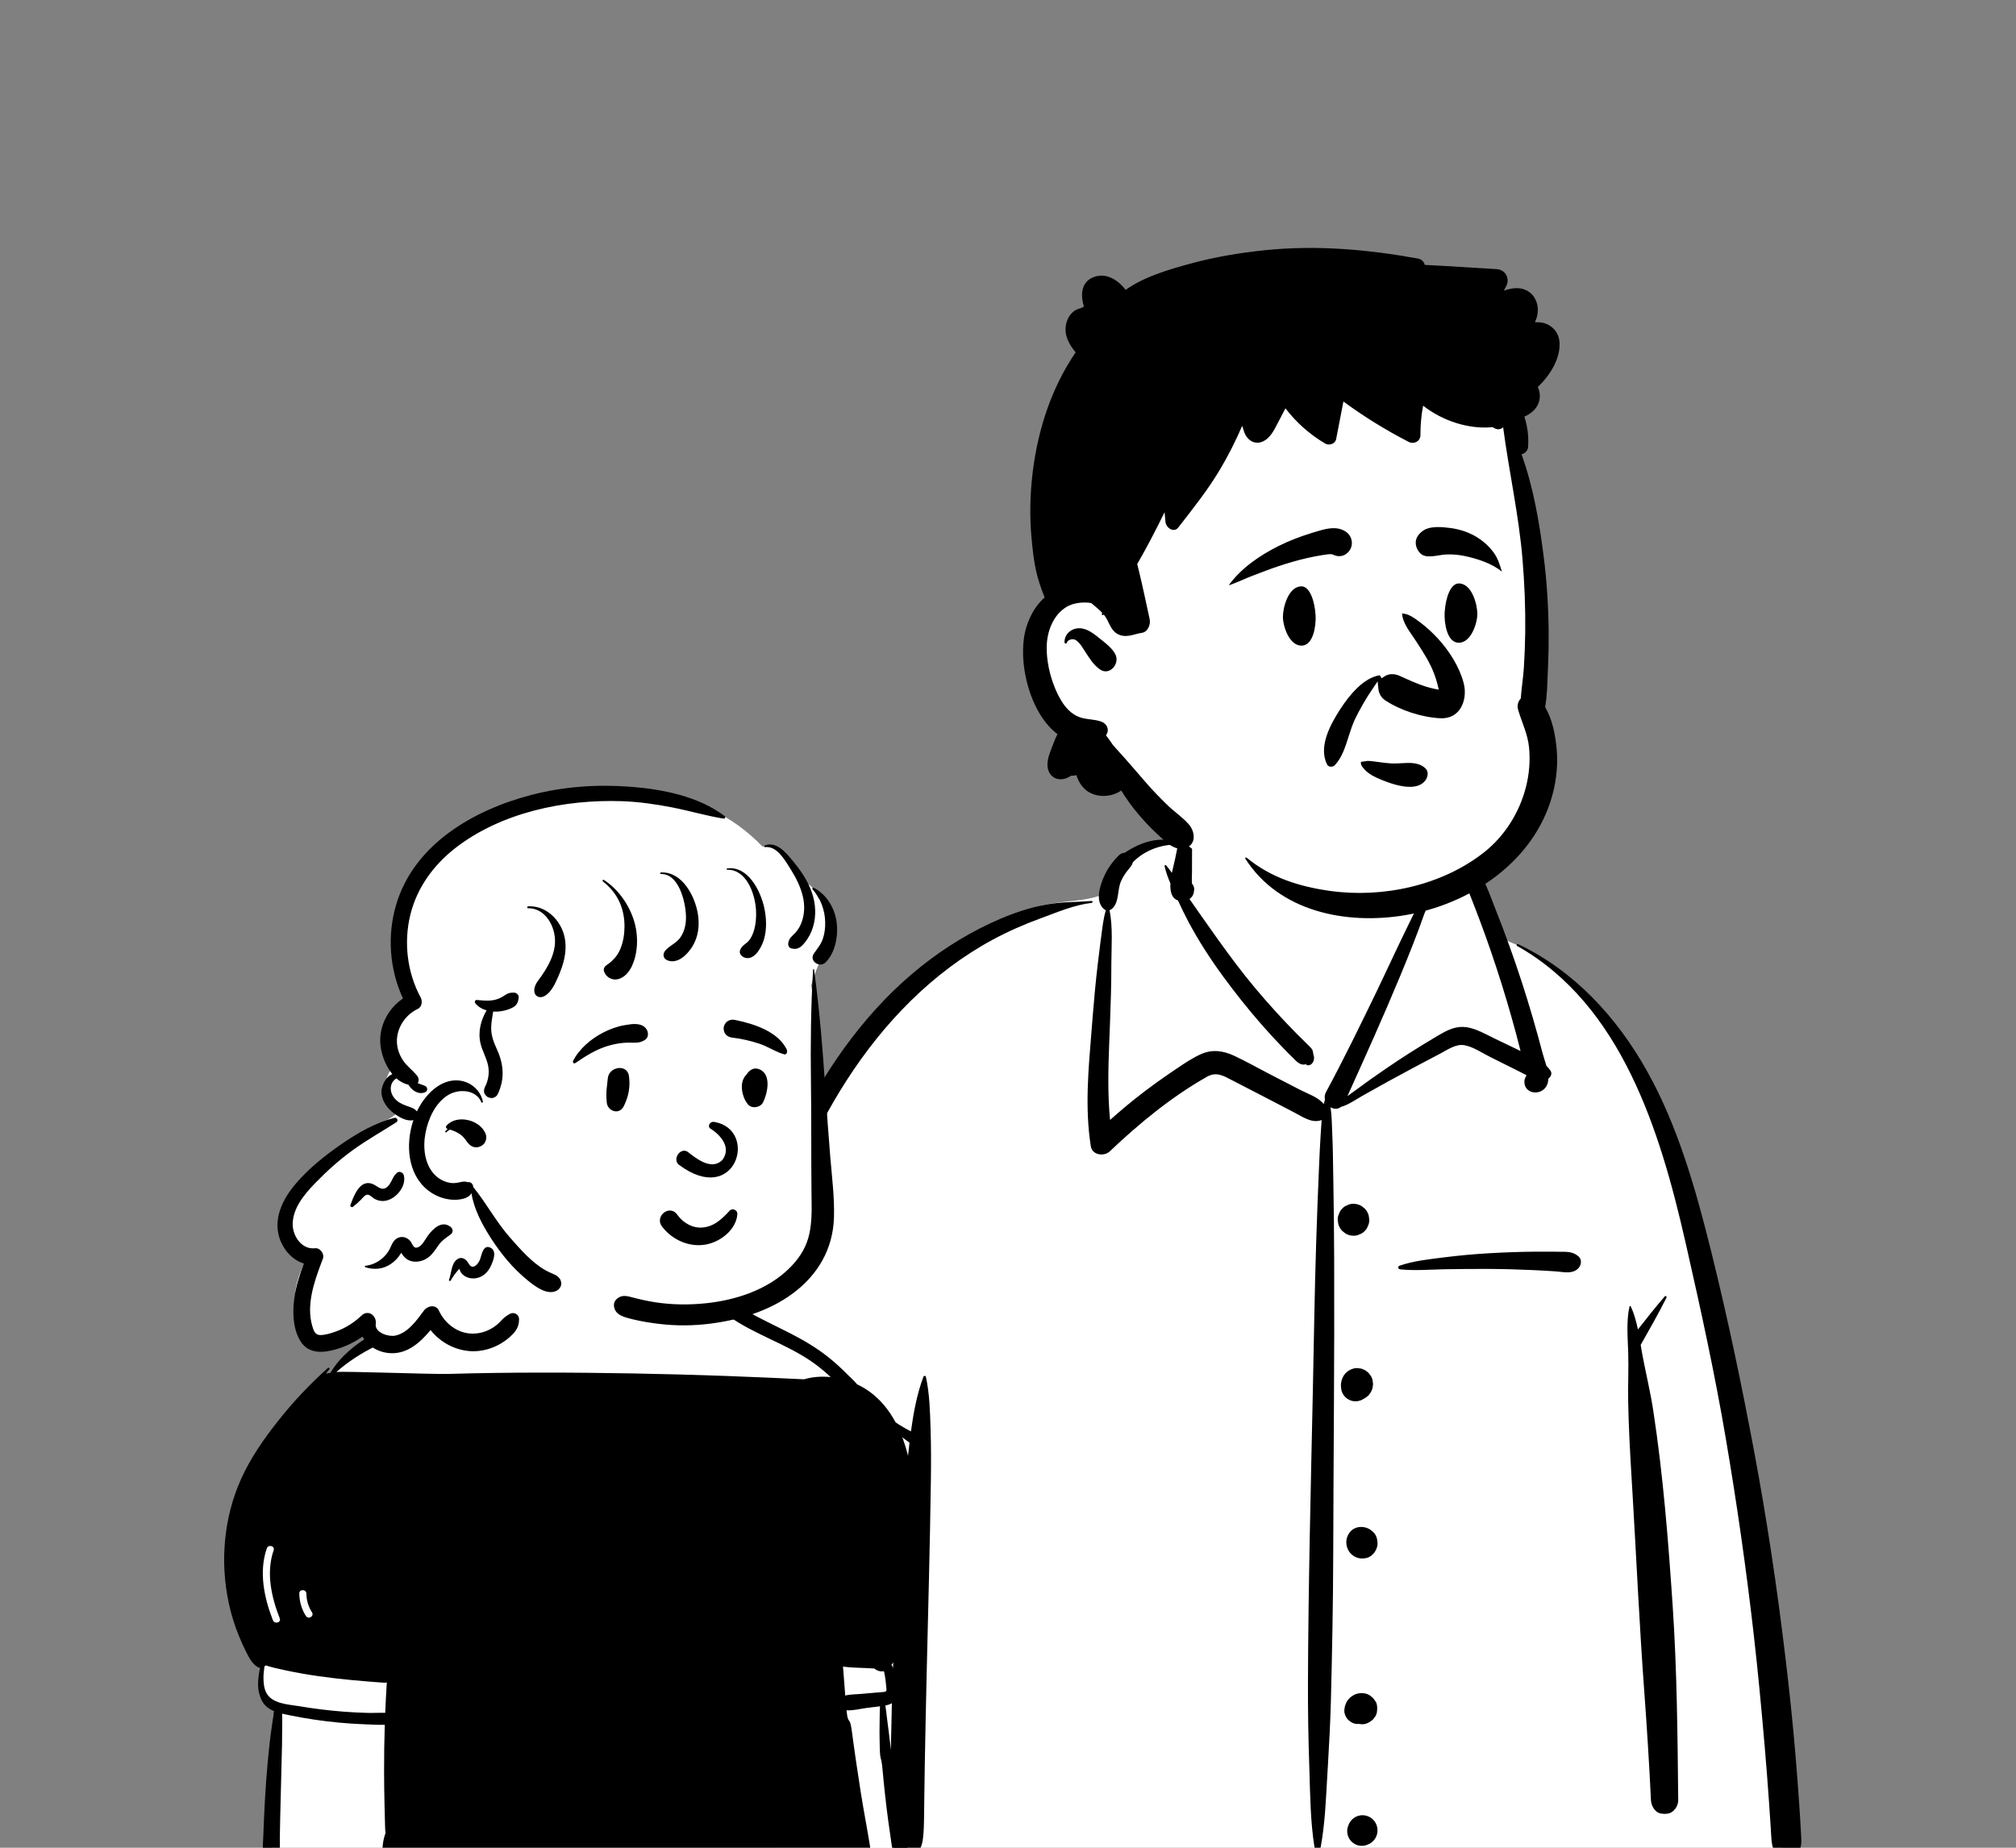 <svg width="96" height="88" viewBox="0 0 96 88" fill="none" xmlns="http://www.w3.org/2000/svg">
<rect x="0" y="0" width="96" height="88" fill="#808080" stroke="none"/>
<g clip-path="url(#clip0_240_6485)">
<path fill-rule="evenodd" clip-rule="evenodd" d="M35.198 87.732C44.148 89.106 53.261 89.175 62.285 88.676C65.857 88.406 69.439 88.357 73.008 88.703C75.117 88.861 84.362 89.576 85.118 87.666C84.642 77.501 83.68 67.249 80.725 57.472C79.511 54.001 78.467 51.12 76.096 48.247C75.349 47.462 73.737 45.818 72.814 45.281C72.014 44.816 71.68 44.982 71.22 44.197C70.764 43.33 70.427 41.882 69.779 41.27C69.119 40.647 68.141 40.87 66.929 41.07C67.151 38.029 65.762 37.254 63.848 36.675C60.484 35.377 57.162 36.029 56.315 40.169C54.745 40.169 53.863 40.852 52.91 41.508C52.52 41.776 52.791 42.459 52.326 42.67C51.465 42.98 49.943 42.904 49.114 43.286C45.343 45.02 41.984 47.535 39.778 51.209C34.834 59.052 31.437 75.574 32.025 84.87C31.767 85.278 32.123 85.863 32.214 86.302C32.328 86.684 32.698 86.938 33.084 86.894C33.623 87.48 34.456 87.611 35.198 87.732Z" fill="white"/>
<path fill-rule="evenodd" clip-rule="evenodd" d="M72.244 45.051C72.189 45.02 72.237 44.941 72.293 44.967C74.947 46.226 76.983 48.434 78.416 50.985C79.9 53.627 80.745 56.626 81.474 59.558L81.501 59.664C82.278 62.8 82.939 65.969 83.534 69.145C84.136 72.361 84.62 75.598 85.009 78.848C85.202 80.454 85.374 82.064 85.507 83.677C85.574 84.483 85.635 85.29 85.689 86.097C85.711 86.419 85.732 86.742 85.749 87.065L85.762 87.308C85.773 87.527 85.799 87.748 85.745 87.964C85.699 88.151 85.601 88.32 85.515 88.492C85.344 88.831 84.878 88.775 84.694 88.492L84.641 88.41C84.519 88.219 84.418 88.043 84.38 87.806C84.343 87.577 84.341 87.337 84.325 87.106C84.294 86.68 84.268 86.254 84.239 85.828C84.177 84.931 84.107 84.035 84.03 83.14C83.877 81.372 83.713 79.606 83.511 77.844C83.154 74.711 82.705 71.587 82.176 68.479C81.659 65.443 81.005 62.438 80.323 59.437L80.252 59.126C79.058 53.886 77.218 47.852 72.244 45.051ZM43.972 65.57C43.991 65.518 44.075 65.506 44.09 65.57C44.268 66.384 44.286 67.222 44.313 68.055C44.34 68.877 44.339 69.702 44.327 70.525C44.284 73.547 44.202 76.566 44.13 79.588C44.095 81.099 44.062 82.611 44.036 84.122C44.027 84.689 44.018 85.256 44.012 85.823L44.003 86.571C43.999 86.901 43.991 87.228 43.951 87.558C43.925 87.776 43.868 87.983 43.75 88.169C43.666 88.301 43.546 88.368 43.429 88.458L43.407 88.475C43.258 88.594 43.1 88.595 42.953 88.475L42.91 88.441C42.769 88.329 42.647 88.242 42.556 88.066C42.431 87.82 42.411 87.554 42.39 87.284C42.357 86.874 42.379 86.458 42.383 86.046C42.391 85.222 42.403 84.397 42.417 83.573C42.469 80.549 42.573 77.524 42.763 74.505C42.852 73.084 42.973 71.657 43.135 70.241L43.166 69.976C43.215 69.559 43.26 69.135 43.31 68.71C42.556 68.173 41.892 67.522 41.327 66.783C41.285 66.729 41.353 66.653 41.404 66.705C41.982 67.31 42.645 67.793 43.378 68.172C43.499 67.281 43.664 66.395 43.972 65.57ZM56.581 38.614C56.591 38.606 56.607 38.602 56.617 38.614C56.779 38.805 56.746 39.097 56.752 39.34L56.752 39.362C56.764 39.716 56.766 40.069 56.765 40.424L56.761 41.552V41.552C56.761 41.707 56.748 41.868 56.756 42.025L56.76 42.085V42.085C56.846 42.173 56.885 42.301 56.856 42.429C56.851 42.593 56.766 42.73 56.642 42.816L56.908 43.197V43.197L57.174 43.578C57.722 44.363 58.276 45.142 58.853 45.906C59.442 46.685 60.07 47.434 60.727 48.155C61.048 48.507 61.375 48.854 61.709 49.194C61.845 49.332 61.984 49.467 62.122 49.602L62.259 49.739C62.34 49.821 62.441 49.902 62.495 50.006C62.527 50.067 62.534 50.217 62.545 50.242C62.647 50.468 62.474 50.827 62.186 50.714L62.199 50.706C62.252 50.669 62.218 50.668 62.099 50.704C62.023 50.704 61.952 50.686 61.886 50.652L61.867 50.641C61.774 50.593 61.691 50.501 61.615 50.427L61.597 50.408C61.424 50.245 61.259 50.072 61.094 49.901C60.748 49.544 60.411 49.18 60.084 48.806C59.431 48.059 58.813 47.283 58.228 46.482C57.631 45.666 57.077 44.809 56.6 43.916C56.419 43.578 56.253 43.233 56.094 42.883C55.785 42.783 55.713 42.45 55.734 42.075C55.62 41.806 55.517 41.532 55.457 41.252C55.448 41.213 55.497 41.177 55.526 41.211C55.625 41.324 55.717 41.446 55.805 41.57C55.858 41.307 55.926 41.065 55.957 40.911L56.094 40.23V40.23C55.321 40.19 54.474 40.511 53.941 41.073C53.912 41.219 53.801 41.324 53.692 41.461C53.568 41.617 53.46 41.793 53.379 41.976C53.2 42.383 53.301 42.983 52.953 43.281C52.917 43.312 52.877 43.334 52.835 43.347C53 44.165 52.925 45.066 52.921 45.895L52.921 45.968C52.922 46.897 52.891 47.826 52.856 48.754L52.82 49.672C52.773 50.896 52.742 52.121 52.86 53.339C53.398 52.857 53.953 52.398 54.528 51.961C54.906 51.673 55.292 51.396 55.684 51.129L56.003 50.913C56.385 50.654 56.777 50.388 57.195 50.202C57.743 49.959 58.263 50.043 58.792 50.292C59.318 50.539 59.829 50.827 60.345 51.096C60.87 51.369 61.396 51.64 61.922 51.911C62.27 52.091 62.781 52.254 63.036 52.585C63.052 52.511 63.071 52.438 63.093 52.366C63.068 52.255 63.078 52.135 63.139 52.02C63.998 50.426 64.792 48.794 65.581 47.164C65.98 46.339 66.359 45.504 66.759 44.679L67.148 43.876C67.213 43.742 67.278 43.609 67.344 43.475C67.442 43.275 67.544 43.077 67.643 42.878C67.685 42.794 67.738 42.71 67.779 42.625L67.798 42.583C67.799 42.58 67.893 42.281 67.82 42.309L67.814 42.312C67.777 42.334 67.747 42.286 67.771 42.256C67.874 42.128 68.017 42.242 68.076 42.361C68.238 42.688 67.942 43.203 67.828 43.516L67.821 43.534C67.467 44.546 67.067 45.539 66.656 46.529C65.869 48.427 65.024 50.296 64.18 52.167L64.17 52.2V52.2C64.35 52.06 64.542 51.934 64.707 51.811C65.121 51.5 65.549 51.205 65.975 50.91C66.757 50.37 67.56 49.866 68.376 49.381L68.54 49.285C68.948 49.045 69.352 48.85 69.836 48.922C70.285 48.989 70.704 49.233 71.11 49.431L71.152 49.452L72.407 50.055C72.273 49.514 72.128 48.976 71.976 48.44C71.68 47.393 71.355 46.356 71.002 45.328C70.673 44.368 70.317 43.418 69.94 42.475L69.826 42.192C69.673 41.804 69.52 41.381 69.081 41.262C68.642 41.142 68.139 41.319 67.738 41.066C67.701 41.044 67.706 40.983 67.75 40.972L67.997 40.908C68.462 40.792 69.007 40.674 69.446 40.788C69.924 40.912 70.32 41.317 70.552 41.739C70.81 42.208 70.992 42.733 71.187 43.233L71.218 43.312C71.443 43.878 71.659 44.447 71.866 45.02C72.279 46.165 72.656 47.324 72.996 48.494C73.16 49.058 73.316 49.624 73.466 50.192C73.509 50.355 73.58 50.553 73.638 50.76C73.705 50.825 73.768 50.899 73.827 50.982C73.925 51.121 73.855 51.284 73.733 51.367C73.728 51.509 73.697 51.643 73.622 51.758C73.33 52.205 72.56 52.09 72.591 51.488C72.596 51.396 72.631 51.309 72.685 51.234L72.683 51.222V51.222L72.677 51.2V51.2C72.544 51.135 72.409 51.063 72.268 50.992L70.95 50.334V50.334C70.569 50.144 70.146 49.849 69.721 49.777C69.326 49.709 68.908 50.007 68.568 50.187L68.546 50.198C67.725 50.624 66.909 51.064 66.096 51.507C65.7 51.724 65.308 51.949 64.913 52.168C64.583 52.352 64.226 52.614 63.855 52.718C63.697 52.843 63.508 52.826 63.357 52.732C63.426 53.165 63.422 53.609 63.443 54.052C63.471 54.644 63.476 55.238 63.485 55.831L63.489 56.053C63.514 57.363 63.527 58.674 63.532 59.985C63.55 64.653 63.499 69.322 63.487 73.989C63.481 76.335 63.435 78.682 63.375 81.026C63.349 82.019 63.296 83.011 63.238 84.003L63.206 84.544C63.139 85.686 63.099 86.84 62.89 87.966C62.863 88.113 62.617 88.117 62.593 87.966C62.401 86.76 62.39 85.526 62.353 84.305L62.345 84.061C62.3 82.751 62.279 81.441 62.284 80.129C62.3 75.46 62.42 70.793 62.519 66.125C62.568 63.779 62.601 61.433 62.678 59.088C62.716 57.915 62.76 56.742 62.811 55.57C62.834 55.046 62.856 54.523 62.891 54L62.906 53.776C62.917 53.63 62.926 53.486 62.936 53.343C62.469 53.515 62.041 53.196 61.621 52.977C61.136 52.725 60.652 52.473 60.167 52.221L59.682 51.97V51.97L58.711 51.469C58.273 51.244 57.937 51.019 57.47 51.284C55.79 52.236 54.246 53.504 52.847 54.834C52.579 55.089 52.012 55.021 51.944 54.593C51.654 52.767 51.831 50.914 51.979 49.082L52.033 48.402C52.1 47.59 52.172 46.777 52.268 45.968C52.311 45.606 52.353 45.245 52.401 44.884L52.437 44.613C52.496 44.185 52.535 43.759 52.661 43.348C52.621 43.335 52.583 43.314 52.549 43.281C52.17 42.917 52.352 42.286 52.526 41.853C52.697 41.426 52.957 41.053 53.284 40.733C53.355 40.662 53.455 40.617 53.556 40.615C54.347 40.085 55.216 39.82 56.12 40.11C56.145 39.987 56.171 39.865 56.198 39.742L56.226 39.62C56.296 39.317 56.322 38.817 56.581 38.614ZM64.692 86.477C64.938 86.409 65.207 86.481 65.387 86.663C65.567 86.845 65.638 87.117 65.57 87.365C65.537 87.487 65.475 87.593 65.387 87.683C65.304 87.766 65.208 87.825 65.098 87.861L65.072 87.869L65.032 87.886C64.909 87.919 64.785 87.919 64.662 87.886C64.545 87.852 64.443 87.792 64.356 87.705C64.27 87.617 64.21 87.514 64.177 87.395C64.144 87.271 64.144 87.146 64.177 87.022L64.194 86.981V86.981C64.228 86.859 64.289 86.753 64.377 86.663C64.466 86.573 64.572 86.512 64.692 86.477ZM79.276 61.74C79.316 61.694 79.381 61.754 79.356 61.803C78.974 62.561 78.547 63.314 78.128 64.053C78.162 64.257 78.195 64.461 78.234 64.659C78.397 65.502 78.597 66.331 78.727 67.183C79.196 70.245 79.439 73.34 79.648 76.429C79.857 79.53 79.884 82.632 79.915 85.738C79.918 86.008 79.713 86.32 79.439 86.371C79.313 86.394 79.219 86.39 79.093 86.371C78.808 86.329 78.629 85.998 78.617 85.738C78.535 84.002 78.424 82.268 78.297 80.535C78.07 77.461 77.932 74.38 77.749 71.303L77.685 70.228C77.616 69.063 77.552 67.897 77.532 66.73C77.518 65.957 77.559 65.184 77.534 64.412C77.511 63.699 77.439 62.924 77.595 62.224C77.6 62.197 77.641 62.191 77.653 62.216C77.815 62.56 77.917 62.934 77.996 63.316C78.413 62.783 78.837 62.249 79.276 61.74ZM51.983 42.91C52.041 42.905 52.039 42.994 51.983 43.001C51.165 43.096 50.375 43.433 49.603 43.719L49.537 43.743C48.757 44.029 47.996 44.362 47.264 44.758C45.833 45.533 44.519 46.533 43.358 47.677C38.719 52.246 36.605 58.833 35.057 65.024C34.196 68.463 33.584 71.961 33.187 75.485C32.991 77.228 32.853 78.978 32.772 80.731C32.73 81.629 32.704 82.528 32.693 83.427C32.688 83.887 32.686 84.348 32.687 84.808C32.687 85.019 32.724 85.285 32.668 85.49C32.617 85.68 32.471 85.847 32.362 86.005C32.234 86.192 32.004 86.183 31.875 86.005L31.827 85.94C31.688 85.754 31.553 85.577 31.533 85.334C31.512 85.074 31.527 84.806 31.526 84.545C31.523 84.019 31.53 83.492 31.54 82.966C31.56 81.957 31.6 80.949 31.658 79.942C31.777 77.898 31.972 75.859 32.252 73.831C32.749 70.227 33.494 66.657 34.47 63.154C35.391 59.85 36.481 56.556 38.035 53.495C39.478 50.653 41.371 48.009 43.868 46.023C45.03 45.099 46.294 44.33 47.657 43.75C48.345 43.458 49.067 43.219 49.801 43.083C50.527 42.949 51.25 42.967 51.983 42.91ZM64.833 80.637C64.963 80.636 65.108 80.665 65.219 80.737L65.367 80.853V80.853C65.408 80.906 65.448 80.958 65.488 81.011C65.581 81.133 65.593 81.331 65.574 81.477C65.569 81.575 65.541 81.665 65.488 81.749L65.375 81.897V81.897C65.266 81.987 65.175 82.051 65.043 82.094C64.975 82.117 64.908 82.121 64.842 82.118L64.82 82.116L64.833 82.118L64.81 82.115V82.115C64.789 82.114 64.767 82.111 64.745 82.108C64.731 82.106 64.716 82.105 64.701 82.103C64.687 82.102 64.673 82.102 64.659 82.103C64.491 82.119 64.323 82.023 64.204 81.913C64.097 81.813 64.001 81.603 64.016 81.453L64.022 81.391C64.034 81.285 64.043 81.244 64.087 81.138C64.13 81.035 64.19 80.945 64.272 80.868C64.428 80.721 64.619 80.638 64.833 80.637ZM64.315 72.931C64.537 72.686 64.919 72.668 65.194 72.816C65.262 72.852 65.323 72.91 65.382 72.959C65.532 73.081 65.59 73.3 65.598 73.486C65.606 73.669 65.511 73.886 65.382 74.013L65.351 74.043V74.043C65.275 74.119 65.164 74.184 65.057 74.204C64.884 74.237 64.738 74.236 64.577 74.167C64.438 74.108 64.319 74.013 64.238 73.884L64.224 73.862C64.219 73.853 64.213 73.844 64.209 73.834L64.201 73.82C64.047 73.52 64.088 73.18 64.315 72.931ZM64.43 65.185C64.53 65.153 64.63 65.148 64.731 65.171C64.799 65.171 64.862 65.189 64.921 65.223C64.985 65.241 65.04 65.274 65.087 65.321C65.144 65.355 65.189 65.4 65.222 65.458C65.289 65.531 65.334 65.618 65.357 65.717L65.384 65.919L65.357 66.122L65.281 66.304V66.304C65.26 66.332 65.24 66.359 65.218 66.386C65.185 66.444 65.139 66.49 65.083 66.524C65.046 66.561 65.003 66.588 64.956 66.608C64.788 66.729 64.565 66.769 64.366 66.714C64.248 66.68 64.145 66.62 64.058 66.532C63.972 66.445 63.912 66.341 63.879 66.222L63.865 66.126C63.848 65.998 63.845 65.928 63.881 65.765C63.896 65.694 63.942 65.593 63.966 65.55C64.068 65.369 64.234 65.245 64.43 65.185ZM73.133 59.612C73.421 59.609 73.708 59.61 73.996 59.613L74.212 59.616C74.573 59.622 74.883 59.584 75.167 59.838C75.373 60.022 75.282 60.33 75.087 60.469C74.79 60.679 74.418 60.573 74.077 60.55C73.718 60.526 73.358 60.505 72.998 60.489C72.301 60.458 71.604 60.437 70.906 60.434C70.21 60.431 69.513 60.438 68.817 60.449C68.109 60.461 67.371 60.528 66.667 60.453C66.57 60.443 66.548 60.315 66.644 60.281C67.308 60.049 68.054 59.974 68.749 59.885C69.467 59.794 70.184 59.729 70.906 59.687C71.647 59.644 72.39 59.617 73.133 59.612ZM64.429 57.333L64.453 57.333C64.579 57.333 64.698 57.363 64.808 57.423L64.832 57.437L64.984 57.555C65.077 57.65 65.141 57.762 65.177 57.891L65.204 58.092V58.092C65.208 58.197 65.186 58.294 65.139 58.385C65.109 58.479 65.057 58.561 64.984 58.63C64.916 58.703 64.835 58.756 64.742 58.786C64.659 58.83 64.571 58.852 64.476 58.852L64.453 58.852C64.317 58.852 64.19 58.817 64.073 58.748L63.921 58.63V58.63C63.828 58.535 63.764 58.423 63.728 58.294L63.701 58.092V58.092C63.697 57.988 63.719 57.89 63.766 57.8C63.796 57.706 63.848 57.624 63.921 57.555C63.989 57.481 64.07 57.429 64.163 57.398C64.246 57.354 64.334 57.332 64.429 57.333V57.333ZM66.656 39.49C66.818 39.253 67.112 39.464 67.07 39.654C67.081 40.19 67.108 40.709 67.228 41.233C67.284 41.473 67.356 41.714 67.467 41.933L67.514 42.026C67.659 42.314 67.77 42.586 67.576 42.902C67.485 43.051 67.319 43.163 67.14 43.155C66.344 43.12 66.235 42.001 66.186 41.376C66.136 40.732 66.291 40.025 66.656 39.49Z" fill="black"/>
<path fill-rule="evenodd" clip-rule="evenodd" d="M61.873 13.211C65.763 13.211 69.786 16.259 71.212 18.204C72.411 19.839 73.056 27.233 73.056 32.229C73.056 33.274 73.627 35.244 73.461 36.244C72.85 39.907 70.192 42.979 64.931 42.979C59.67 42.979 55.897 40.871 51.987 35.212C50.089 35.212 49.17 33.741 49.156 31.42C49.143 29.099 50.988 28.254 50.988 28.254C50.988 28.254 50.33 19.095 51.987 16.71C53.643 14.325 57.983 13.211 61.873 13.211Z" fill="white"/>
<path fill-rule="evenodd" clip-rule="evenodd" d="M60.236 11.916C62.692 11.665 65.099 11.876 67.519 12.313C67.704 12.347 67.809 12.47 67.848 12.617C68.988 12.67 70.129 12.754 71.268 12.817C71.681 12.84 71.915 13.253 71.727 13.625C71.689 13.699 71.65 13.771 71.61 13.844L71.66 13.827C72.003 13.716 72.373 13.661 72.706 13.837C73.131 14.062 73.298 14.557 73.204 15.012C73.18 15.129 73.139 15.24 73.094 15.349C73.187 15.343 73.281 15.345 73.374 15.357C73.87 15.424 74.238 15.808 74.264 16.32C74.303 17.092 73.81 17.876 73.23 18.43C73.314 18.605 73.346 18.811 73.311 19.02C73.242 19.434 72.94 19.681 72.591 19.843C72.737 20.31 72.805 20.799 72.765 21.298C72.751 21.465 72.607 21.603 72.455 21.637C73.022 23.216 73.31 24.913 73.516 26.565C73.663 27.741 73.736 28.924 73.745 30.108C73.749 30.643 73.741 31.179 73.718 31.714L73.709 31.914C73.682 32.493 73.681 33.1 73.578 33.672C73.929 34.275 74.07 35.023 74.129 35.699C74.203 36.536 74.086 37.398 73.825 38.194C72.84 41.201 69.867 43.098 66.88 43.591C64.116 44.047 60.918 43.433 59.302 40.895C59.277 40.855 59.331 40.822 59.363 40.848C60.518 41.798 61.859 42.222 63.316 42.428C65.834 42.785 68.665 42.181 70.686 40.58C71.656 39.811 72.355 38.692 72.663 37.488C72.82 36.872 72.874 36.23 72.812 35.597C72.749 34.954 72.467 34.406 72.29 33.799C72.23 33.593 72.293 33.403 72.417 33.267C72.452 32.774 72.534 32.277 72.566 31.786C72.601 31.227 72.622 30.668 72.63 30.108C72.644 28.948 72.596 27.785 72.5 26.63C72.323 24.513 71.854 22.449 71.578 20.35C71.476 20.443 71.33 20.481 71.177 20.4L71.161 20.391L71.077 20.343C71.073 20.343 71.067 20.344 71.062 20.344C70.49 20.4 69.897 20.32 69.349 20.148C68.775 19.968 68.243 19.691 67.768 19.322C67.677 19.785 67.64 20.253 67.639 20.725C67.638 21.02 67.329 21.173 67.084 21.047C65.997 20.489 64.958 19.846 63.972 19.123C63.857 19.719 63.742 20.315 63.626 20.912C63.582 21.142 63.292 21.235 63.106 21.125C62.368 20.691 61.73 20.123 61.211 19.447C61.107 19.647 61.003 19.848 60.899 20.047L60.741 20.347C60.586 20.641 60.377 20.967 60.037 21.061C59.676 21.161 59.376 20.924 59.254 20.595C59.217 20.492 59.183 20.387 59.152 20.281C58.845 20.99 58.498 21.682 58.106 22.343C57.518 23.334 56.813 24.216 56.109 25.122C55.895 25.397 55.53 25.134 55.5 24.867C55.483 24.71 55.469 24.552 55.456 24.395C55.046 25.231 54.618 26.06 54.153 26.864L54.219 27.128V27.128C54.411 27.909 54.571 28.696 54.745 29.481C54.801 29.734 54.668 30.096 54.375 30.139C54.025 30.191 53.694 30.372 53.336 30.247C52.945 30.112 52.868 29.77 52.684 29.447C52.647 29.382 52.604 29.323 52.558 29.267L52.546 29.282V29.282C52.517 29.32 52.449 29.279 52.466 29.235L52.486 29.185V29.185C52.328 29.015 52.138 28.873 51.964 28.721C51.549 28.65 51.083 28.727 50.798 28.897C50.148 29.285 49.849 30.084 49.843 30.819C49.835 31.679 50.099 32.646 50.544 33.381C50.74 33.704 51.009 33.996 51.364 34.14C51.716 34.282 52.097 34.238 52.456 34.373C52.693 34.462 52.839 34.728 52.696 34.969C52.686 34.985 52.675 35.001 52.665 35.017L52.771 35.16C52.844 35.259 52.921 35.365 52.992 35.475C53.174 35.687 53.366 35.891 53.552 36.1C53.895 36.484 54.228 36.879 54.566 37.268C54.884 37.636 55.221 37.982 55.569 38.322C55.897 38.644 56.306 38.914 56.608 39.258C56.901 39.593 56.981 40.178 56.498 40.372C55.965 40.587 55.492 40.083 55.133 39.747L55.118 39.733C54.459 39.12 53.865 38.42 53.392 37.65C52.925 37.972 52.248 38.002 51.782 37.681C51.537 37.511 51.349 37.227 51.258 36.917C51.172 36.937 51.086 36.948 51.002 36.947C50.958 36.972 50.915 36.997 50.871 37.02C50.524 37.203 50.097 37.121 49.938 36.732C49.793 36.38 49.942 35.979 50.073 35.639L50.1 35.569C50.174 35.375 50.255 35.164 50.357 34.965C50.074 34.751 49.833 34.484 49.629 34.181C48.943 33.159 48.601 31.666 48.752 30.447C48.843 29.712 49.185 28.95 49.745 28.454L49.724 28.4V28.4C49.567 27.998 49.425 27.594 49.332 27.169C49.224 26.672 49.171 26.157 49.123 25.651C49.022 24.581 49.05 23.488 49.184 22.423C49.438 20.418 50.081 18.45 51.221 16.782C50.898 16.391 50.642 15.931 50.775 15.401C50.836 15.158 50.975 14.927 51.185 14.788C51.301 14.711 51.438 14.699 51.554 14.636L51.589 14.616C51.64 14.586 51.601 14.589 51.571 14.45C51.451 13.893 51.55 13.355 52.156 13.171C52.727 12.997 53.267 13.366 53.605 13.805C54.488 13.172 55.653 12.84 56.677 12.558C57.842 12.239 59.036 12.04 60.236 11.916ZM50.69 30.592C50.686 30.138 51.111 29.858 51.53 29.933C51.811 29.982 52.046 30.152 52.266 30.327L52.373 30.413C52.642 30.626 52.949 30.855 53.109 31.156C53.343 31.601 52.848 32.199 52.386 31.887C52.069 31.672 51.865 31.328 51.657 31.008L51.636 30.975C51.541 30.832 51.458 30.68 51.329 30.565L51.301 30.54C51.258 30.503 51.212 30.47 51.157 30.454C51.051 30.423 50.855 30.466 50.808 30.594L50.804 30.607C50.787 30.672 50.691 30.657 50.69 30.592Z" fill="black"/>
<path fill-rule="evenodd" clip-rule="evenodd" d="M67.148 37.474C66.71 37.477 66.217 37.311 65.888 37.181L65.802 37.147C65.517 37.031 65.225 36.899 65.007 36.677C64.937 36.605 64.863 36.523 64.825 36.437C64.803 36.387 64.794 36.334 64.815 36.283C64.894 36.275 64.969 36.265 65.04 36.252C65.073 36.245 65.106 36.239 65.13 36.239C65.222 36.238 65.312 36.25 65.402 36.261C65.415 36.263 65.428 36.265 65.441 36.266C65.512 36.275 65.582 36.285 65.651 36.294C65.854 36.322 66.056 36.349 66.262 36.359C66.411 36.366 66.567 36.358 66.724 36.349C67.132 36.327 67.554 36.296 67.868 36.585C67.951 36.66 67.985 36.756 67.985 36.853C67.985 36.971 67.936 37.091 67.861 37.185C67.691 37.398 67.43 37.471 67.148 37.474ZM69.535 33.754C69.345 34.043 69.027 34.228 68.593 34.208C67.728 34.168 66.697 33.839 65.973 33.362C65.784 33.238 65.662 33.039 65.64 32.827L65.601 32.449L65.39 32.764C65.368 32.797 65.346 32.829 65.324 32.862C65.263 32.952 65.202 33.042 65.144 33.135C64.924 33.489 64.721 33.847 64.537 34.223C64.407 34.489 64.312 34.787 64.217 35.087C64.055 35.594 63.9 36.092 63.556 36.449C63.504 36.502 63.424 36.522 63.35 36.512C63.286 36.504 63.223 36.472 63.192 36.408C62.78 35.563 63.334 34.544 63.782 33.836L63.83 33.762C64.246 33.122 64.925 32.275 65.704 32.16L65.793 32.303L65.922 32.216C66.134 32.073 66.414 32.08 66.659 32.192L66.903 32.303C67.359 32.51 67.809 32.701 68.302 32.805C68.338 32.813 68.374 32.82 68.41 32.827C68.443 32.833 68.478 32.839 68.512 32.844C68.504 32.81 68.496 32.776 68.489 32.743C68.48 32.707 68.472 32.671 68.463 32.636C68.453 32.599 68.444 32.562 68.434 32.526C68.394 32.38 68.349 32.236 68.296 32.095C68.097 31.565 67.779 31.069 67.47 30.596L67.434 30.54C67.389 30.472 67.341 30.401 67.291 30.328C67.049 29.977 66.782 29.596 66.763 29.214C67.083 29.234 67.351 29.435 67.587 29.61C67.91 29.85 68.21 30.125 68.483 30.423C69.01 31.002 69.484 31.741 69.692 32.506C69.811 32.944 69.758 33.415 69.535 33.754V33.754ZM61.091 29.391L61.091 29.376C61.092 28.934 61.346 27.926 61.975 27.926C62.368 27.926 62.606 28.612 62.648 29.319L62.649 29.348C62.667 29.788 62.548 30.749 61.975 30.749C61.396 30.749 61.097 29.839 61.091 29.391V29.391ZM70.35 29.253L70.35 29.237C70.349 28.796 70.094 27.787 69.466 27.787C69.082 27.787 68.846 28.44 68.796 29.128L68.793 29.181C68.768 29.606 68.88 30.611 69.466 30.611C70.045 30.611 70.344 29.7 70.35 29.253V29.253ZM63.209 26.403C63.125 26.413 63.042 26.426 62.959 26.439C62.718 26.478 62.477 26.525 62.238 26.579C61.785 26.683 61.334 26.814 60.893 26.961C60.48 27.099 60.073 27.256 59.667 27.412C59.645 27.42 59.623 27.429 59.602 27.437C59.458 27.492 59.315 27.554 59.172 27.616C58.953 27.71 58.734 27.805 58.51 27.877C59.1 27.053 60.009 26.442 60.883 26.005C61.382 25.755 61.912 25.554 62.444 25.389L62.741 25.299C63.178 25.169 63.655 25.049 64.065 25.308C64.228 25.411 64.331 25.571 64.364 25.743C64.396 25.913 64.359 26.094 64.244 26.245C64.143 26.377 64.017 26.453 63.884 26.478C63.736 26.507 63.58 26.476 63.438 26.399C63.324 26.39 63.29 26.393 63.256 26.397L63.209 26.403ZM69.778 26.487C69.486 26.423 69.197 26.397 68.897 26.406C68.761 26.41 68.63 26.431 68.499 26.453C68.296 26.486 68.094 26.52 67.875 26.48C67.76 26.459 67.663 26.391 67.588 26.303C67.5 26.2 67.442 26.068 67.423 25.943C67.404 25.814 67.423 25.701 67.471 25.601C67.527 25.483 67.621 25.383 67.735 25.296C68.079 25.032 68.671 25.096 69.078 25.149C69.479 25.202 69.879 25.328 70.234 25.528C70.585 25.726 70.89 25.992 71.128 26.317C71.328 26.591 71.422 26.906 71.52 27.228C71.061 26.839 70.359 26.614 69.778 26.487Z" fill="black"/>
<path fill-rule="evenodd" clip-rule="evenodd" d="M42.244 85.822C42.142 84.864 42.079 83.899 42.042 82.935C42.006 81.973 42.054 80.999 42.074 80.036C42.117 78.078 42.185 76.115 42.031 74.16C41.885 72.312 41.55 70.477 41.022 68.702C40.764 67.837 40.493 66.938 40.07 66.139C39.644 65.335 38.97 64.801 38.23 64.31C37.441 63.788 36.659 63.256 35.874 62.728C35.215 62.286 34.028 61.771 33.487 61.179C32.918 60.557 32.811 59.014 32.432 58.277C32.063 57.559 31.018 57.09 30.214 57.09C28.882 57.09 27.873 57.021 26.778 58.266C26.232 58.886 26.667 59.514 26.094 60.11C25.568 60.658 24.221 61.221 23.543 61.538C22.73 61.919 21.897 62.255 21.052 62.555C20.189 62.86 19.305 63.088 18.438 63.376C17.607 63.652 16.522 64.791 15.877 65.394C15.277 65.954 15.128 65.891 14.672 66.572C13.671 68.066 12.669 69.577 11.872 71.194C11.475 71.999 11.091 72.847 10.947 73.742C10.793 74.696 10.945 75.618 11.194 76.542C11.448 77.482 12.253 78.377 12.516 79.315C12.637 79.747 12.222 80.219 12.412 80.626C12.508 80.83 12.628 81.011 12.765 81.188C12.87 81.325 13.281 81.294 13.334 81.461C13.388 81.63 13.09 81.981 13.086 82.155C13.08 82.405 13.07 82.655 13.062 82.905L13.014 84.383C12.982 85.355 12.951 86.326 12.919 87.297C12.909 87.615 12.894 87.924 12.969 88.225C12.942 88.2 12.916 88.172 12.892 88.141C12.823 88.05 12.677 88.127 12.736 88.234C12.833 88.411 12.974 88.536 13.139 88.626C13.331 88.912 42.41 89.551 42.553 88.715C42.633 88.246 42.487 87.744 42.429 87.278C42.368 86.792 42.296 86.309 42.244 85.822Z" fill="white"/>
<path fill-rule="evenodd" clip-rule="evenodd" d="M12.705 73.743C12.776 73.538 13.102 73.627 13.03 73.834C12.662 74.899 12.923 76.059 13.321 77.076C13.401 77.28 13.075 77.368 12.996 77.166C12.577 76.097 12.318 74.862 12.705 73.743M15.174 79.83C16.213 79.977 17.252 80.068 18.298 80.142C18.345 80.145 18.385 80.138 18.42 80.123C18.389 80.606 18.364 81.091 18.344 81.575C18.059 81.567 17.768 81.586 17.485 81.578C17.116 81.568 16.747 81.549 16.378 81.521C15.665 81.466 14.953 81.379 14.247 81.259C13.984 81.215 13.649 81.188 13.349 81.099C13.065 81.015 12.812 80.876 12.679 80.615C12.566 80.394 12.546 80.123 12.546 79.879C12.546 79.71 12.575 79.539 12.592 79.369C12.613 79.354 12.633 79.336 12.648 79.315C12.961 79.415 13.287 79.485 13.605 79.553C14.123 79.665 14.65 79.755 15.174 79.83M14.589 75.896C14.594 76.221 14.683 76.516 14.857 76.79C14.974 76.976 14.682 77.146 14.566 76.962C14.362 76.64 14.258 76.278 14.252 75.896C14.248 75.677 14.585 75.677 14.589 75.896M41.212 79.443C41.353 79.451 41.494 79.456 41.635 79.464C41.76 79.571 41.932 79.626 42.089 79.592C42.094 79.606 42.099 79.621 42.104 79.639C42.132 79.748 42.146 79.866 42.162 79.977C42.178 80.087 42.19 80.198 42.198 80.308C42.203 80.364 42.229 80.49 42.195 80.538C42.165 80.582 42.098 80.578 42.052 80.584C41.927 80.597 41.801 80.604 41.675 80.615C41.438 80.635 41.201 80.656 40.964 80.677C40.732 80.698 40.477 80.691 40.25 80.753C40.212 80.293 40.176 79.833 40.143 79.373C40.495 79.425 40.863 79.424 41.212 79.443M11.725 78.68C11.867 78.957 11.997 79.228 12.268 79.394C12.303 79.415 12.343 79.427 12.383 79.43C12.353 79.561 12.334 79.696 12.317 79.82C12.28 80.093 12.272 80.376 12.34 80.646C12.406 80.908 12.515 81.143 12.73 81.311C12.83 81.389 12.939 81.449 13.054 81.496C13.034 81.551 13.023 81.605 13.029 81.665C13.002 81.804 12.983 81.946 12.964 82.082C12.92 82.383 12.877 82.685 12.843 82.987C12.774 83.59 12.721 84.192 12.676 84.797C12.631 85.4 12.598 86.003 12.572 86.608C12.558 86.916 12.545 87.225 12.534 87.534C12.523 87.852 12.472 88.177 12.611 88.472C12.723 88.71 13.101 88.697 13.218 88.472C13.365 88.187 13.322 87.847 13.325 87.534C13.329 87.24 13.334 86.944 13.341 86.65C13.353 86.046 13.372 85.443 13.386 84.839C13.401 84.25 13.418 83.661 13.43 83.072C13.436 82.763 13.437 82.455 13.438 82.146C13.439 81.975 13.446 81.793 13.434 81.615C13.539 81.64 13.645 81.661 13.75 81.683C14.551 81.849 15.36 81.969 16.174 82.044C16.583 82.082 16.993 82.108 17.403 82.123C17.705 82.134 18.017 82.155 18.323 82.144C18.299 82.882 18.288 83.621 18.29 84.36C18.291 84.893 18.298 85.427 18.311 85.96C18.318 86.24 18.324 86.52 18.332 86.801C18.336 86.927 18.336 87.054 18.345 87.179C18.347 87.218 18.352 87.256 18.36 87.294C18.332 87.373 18.309 87.452 18.29 87.525C18.197 87.883 18.197 88.226 18.238 88.59C18.274 88.899 18.531 89.186 18.871 89.077C18.926 89.06 18.981 89.041 19.036 89.023C19.536 89.08 20.04 89.093 20.547 89.103C21.289 89.118 22.031 89.122 22.773 89.126C24.229 89.134 25.685 89.138 27.141 89.142C30.067 89.15 32.992 89.158 35.918 89.167C36.73 89.169 37.542 89.171 38.354 89.174C38.775 89.175 39.194 89.176 39.614 89.192C39.81 89.2 40.006 89.21 40.202 89.213C40.429 89.217 40.63 89.151 40.847 89.091C40.969 89.057 41.018 88.932 40.992 88.827C41.188 88.874 41.426 88.774 41.493 88.551C41.542 88.389 41.524 88.213 41.451 88.063V88.062C41.31 87.165 41.132 86.272 40.991 85.375C40.837 84.391 40.69 83.406 40.56 82.419C40.462 81.674 40.381 82.202 40.312 81.453C40.615 81.477 40.957 81.384 41.257 81.344C41.472 81.317 41.689 81.294 41.905 81.264C41.889 81.484 41.893 81.707 41.888 81.918C41.876 82.336 41.881 82.753 41.892 83.171C41.912 83.978 41.957 83.508 42.029 84.312C42.102 85.121 42.191 85.928 42.299 86.734C42.355 87.149 42.414 87.563 42.477 87.977C42.506 88.17 42.536 88.363 42.567 88.556C42.603 88.784 42.615 88.999 42.784 89.17C42.913 89.3 43.175 89.289 43.26 89.108C43.368 88.88 43.319 88.684 43.279 88.444C43.247 88.251 43.215 88.059 43.185 87.866C43.119 87.453 43.057 87.039 42.998 86.625C42.885 85.828 42.779 85.029 42.684 84.229C42.587 83.423 42.488 83.894 42.394 83.088C42.346 82.681 42.299 82.275 42.243 81.87C42.215 81.661 42.197 81.439 42.16 81.224C42.172 81.222 42.184 81.22 42.195 81.218C42.452 81.171 42.67 81.025 42.734 80.759C42.796 80.504 42.723 80.211 42.671 79.961C42.627 79.748 42.587 79.476 42.451 79.293C42.929 78.677 43.241 77.903 43.439 77.158C43.655 76.347 43.746 75.5 43.765 74.662C43.787 73.69 43.715 72.725 43.55 71.775C43.546 71.573 43.537 71.372 43.522 71.171C43.377 69.199 42.769 66.865 40.841 65.943C40.833 65.939 40.825 65.936 40.817 65.933C40.666 65.75 40.477 65.586 40.325 65.432C40.055 65.16 39.773 64.9 39.474 64.66C38.882 64.185 38.232 63.805 37.557 63.464C36.874 63.118 36.181 62.793 35.514 62.416C34.933 62.086 34.41 61.69 33.913 61.242C33.355 60.739 32.958 60.06 32.802 59.32C32.794 59.281 32.738 59.292 32.737 59.329C32.696 60.686 33.603 61.886 34.647 62.645C35.895 63.552 37.403 63.981 38.669 64.86C38.983 65.078 39.278 65.324 39.558 65.586C39.129 65.542 38.692 65.57 38.29 65.69C38.132 65.68 37.972 65.677 37.813 65.669C37.45 65.651 37.087 65.634 36.724 65.618C35.983 65.585 35.241 65.555 34.5 65.528C33.046 65.476 31.591 65.437 30.136 65.411C27.213 65.359 24.286 65.349 21.363 65.434C20.57 65.457 16.402 65.297 16.017 65.343C16.584 64.847 17.206 64.442 17.891 64.108C18.747 63.693 19.632 63.415 20.546 63.162C22.429 62.64 24.385 62.137 25.892 60.81C26.266 60.481 26.599 60.102 26.872 59.682C27.132 59.281 27.421 58.768 27.428 58.279C27.433 57.932 26.955 57.806 26.785 58.103C26.679 58.287 26.627 58.489 26.541 58.683C26.455 58.874 26.353 59.059 26.239 59.235C26.017 59.582 25.74 59.892 25.439 60.172C24.799 60.768 24.022 61.205 23.218 61.535C21.394 62.285 19.398 62.602 17.669 63.591C16.913 64.023 16.189 64.62 15.735 65.382C15.661 65.393 15.588 65.407 15.515 65.422C15.57 65.353 15.625 65.284 15.68 65.215C15.716 65.169 15.66 65.11 15.616 65.15C14.756 65.922 13.964 66.757 13.247 67.666C12.56 68.537 11.92 69.449 11.467 70.468C10.652 72.299 10.473 74.394 10.894 76.351C11.008 76.885 11.17 77.407 11.376 77.912C11.482 78.173 11.597 78.43 11.725 78.68" fill="black"/>
<path fill-rule="evenodd" clip-rule="evenodd" d="M38.962 42.768C38.839 42.454 38.621 42.06 38.257 42.044C37.976 41.175 37.277 40.29 36.304 40.313C33.449 37.362 29.854 37.501 26.096 38.126C24.113 38.497 22.1 39.225 20.622 40.661C18.851 42.352 18.161 45.303 19.548 47.441C18.349 48.09 18.326 49.631 18.838 50.743C18.222 51.173 18.185 52.219 18.879 52.547C18.842 52.7 18.868 52.858 18.938 52.993C18.594 53.283 18.146 53.497 17.776 53.681C17.613 53.762 17.518 53.894 17.479 54.044C16.264 54.85 13.233 56.82 13.269 58.387C13.251 59.205 13.851 59.743 14.581 59.958C14.147 60.834 13.817 61.859 14.233 62.805C14.348 63.09 15.208 63.93 15.251 63.946C15.327 64.011 16.561 63.439 17.161 63.147C17.277 63.911 18.086 64.312 18.784 64.05C19.445 63.849 19.852 63.283 20.269 62.768C20.822 63.989 22.451 64.003 23.504 63.476C24.449 63.035 25.168 62.226 25.568 61.251C27.694 62.303 30.181 62.609 32.491 62.189C32.639 62.454 32.967 62.633 33.26 62.53C34.488 62.157 35.846 62.136 36.887 61.281C39.057 59.706 39.24 56.804 39.088 54.33C38.954 51.863 39.072 49.376 38.628 46.935C38.821 46.217 39.141 45.582 39.437 44.907C39.759 44.199 39.752 43.147 38.962 42.768Z" fill="white"/>
<path fill-rule="evenodd" clip-rule="evenodd" d="M18.785 53.239C18.913 53.206 18.982 53.38 18.873 53.45C18.184 53.893 17.472 54.289 16.806 54.771C16.173 55.229 15.588 55.751 15.043 56.313L14.982 56.375C14.489 56.888 13.943 57.54 13.938 58.297C13.933 58.885 14.382 59.526 15.007 59.449C15.243 59.42 15.46 59.722 15.378 59.94L15.291 60.17C14.943 61.1 14.589 62.153 14.864 63.131L14.874 63.166C14.94 63.39 15.01 63.588 15.268 63.583C15.506 63.579 15.755 63.498 15.978 63.42C16.442 63.259 16.862 62.99 17.218 62.652C17.534 62.353 17.937 62.657 17.895 63.037L17.893 63.049C17.835 63.475 18.507 63.673 18.812 63.612C19.416 63.492 19.846 62.881 20.188 62.415C20.353 62.191 20.753 62.103 20.898 62.415C21.184 63.033 21.775 63.495 22.467 63.514C22.826 63.524 23.17 63.421 23.474 63.229C23.599 63.151 23.71 63.058 23.811 62.952L23.837 62.926C23.987 62.764 24.091 62.679 24.284 62.573C24.473 62.469 24.719 62.598 24.717 62.825C24.716 63.118 24.631 63.313 24.43 63.526C24.265 63.702 24.068 63.857 23.861 63.981C23.445 64.229 22.951 64.369 22.467 64.353C21.703 64.327 20.975 63.943 20.503 63.345C20.021 63.928 19.423 64.463 18.646 64.448C18.064 64.438 17.522 64.132 17.262 63.657C16.895 63.913 16.493 64.113 16.062 64.243L16.024 64.255C15.414 64.434 14.713 64.505 14.32 63.894C13.952 63.319 13.925 62.524 14.009 61.868C14.084 61.282 14.263 60.725 14.468 60.176C13.884 60 13.432 59.446 13.276 58.849C13.041 57.946 13.497 57.07 14.062 56.4C14.675 55.671 15.446 55.054 16.223 54.515C16.999 53.977 17.867 53.471 18.785 53.239ZM38.718 46.177C38.72 46.152 38.76 46.144 38.764 46.171C39.032 48.135 39.187 50.095 39.315 52.072C39.38 53.074 39.454 54.075 39.535 55.075C39.613 56.035 39.742 57.019 39.713 57.983C39.667 59.491 38.942 60.718 37.754 61.6C36.615 62.446 35.203 62.864 33.817 63.041C33.012 63.144 32.196 63.149 31.39 63.052C30.972 63.002 30.554 62.936 30.144 62.836L29.967 62.791C29.644 62.707 29.284 62.594 29.238 62.208C29.215 62.021 29.314 61.883 29.472 61.789C29.68 61.666 29.917 61.738 30.13 61.794C30.49 61.888 30.854 61.969 31.221 62.025C32.011 62.145 32.822 62.152 33.615 62.069C34.95 61.929 36.358 61.491 37.387 60.588C37.835 60.195 38.224 59.716 38.428 59.148C38.691 58.417 38.652 57.62 38.643 56.855C38.623 55.075 38.641 53.296 38.616 51.516C38.592 49.731 38.613 47.96 38.718 46.177ZM25.296 37.861C26.855 37.455 28.438 37.349 30.04 37.471C31.551 37.587 33.272 37.928 34.506 38.867C34.566 38.913 34.53 38.999 34.456 38.987C33.631 38.855 32.827 38.613 32.005 38.453C31.215 38.299 30.411 38.184 29.607 38.157C26.886 38.066 23.858 38.689 21.664 40.404C20.636 41.208 19.851 42.289 19.538 43.575C19.218 44.894 19.391 46.321 20.035 47.514C20.127 47.686 20.089 47.958 19.896 48.049C19.309 48.327 18.891 48.941 18.9 49.605C18.905 49.927 19.015 50.236 19.191 50.502C19.378 50.783 19.662 50.98 19.87 51.243C19.952 51.346 19.956 51.489 19.89 51.584C20.012 51.638 20.144 51.667 20.264 51.731C20.366 51.785 20.369 51.954 20.264 52.007C19.999 52.142 19.713 51.999 19.534 51.782C19.503 51.743 19.475 51.702 19.45 51.661C19.236 51.615 19.044 51.507 18.877 51.358C18.558 51.551 18.514 51.981 18.788 52.31C18.928 52.477 19.127 52.581 19.328 52.655L19.352 52.664C19.547 52.734 19.727 52.773 19.854 52.932C19.937 52.755 20.034 52.589 20.141 52.437C20.531 51.886 21.13 51.397 21.841 51.459C22.398 51.507 22.881 51.91 22.995 52.467C23.003 52.508 22.942 52.54 22.924 52.497C22.656 51.867 21.811 51.844 21.307 52.172C20.715 52.558 20.391 53.286 20.261 53.963C20.133 54.631 20.207 55.442 20.701 55.95C20.904 56.158 21.179 56.301 21.466 56.339C21.606 56.358 21.73 56.34 21.864 56.312L21.953 56.294C22.015 56.281 22.076 56.27 22.141 56.276L22.237 56.289V56.289L22.292 56.315C22.34 56.337 22.335 56.331 22.279 56.297C22.443 56.284 22.528 56.406 22.537 56.54C22.542 56.544 22.547 56.547 22.551 56.553C23.173 57.322 23.635 58.206 24.295 58.95L24.488 59.168C24.984 59.726 25.551 60.331 26.226 60.621L26.306 60.654C26.502 60.738 26.699 60.853 26.724 61.092C26.747 61.306 26.58 61.467 26.387 61.517C25.949 61.631 25.449 61.237 25.128 60.979C24.437 60.423 23.856 59.715 23.377 58.969L23.33 58.895C22.936 58.273 22.565 57.564 22.45 56.825L22.429 56.859C22.428 56.862 22.427 56.864 22.426 56.865C22.402 56.897 22.376 56.924 22.346 56.95C22.266 57.021 22.167 57.062 22.065 57.09C21.873 57.142 21.663 57.152 21.466 57.132C21.065 57.09 20.691 56.936 20.374 56.685C19.41 55.921 19.297 54.499 19.686 53.346C19.366 53.423 19.002 53.206 18.752 53.019C18.466 52.805 18.23 52.496 18.173 52.133C18.117 51.772 18.345 51.295 18.682 51.156C18.332 50.731 18.128 50.128 18.107 49.645C18.07 48.806 18.512 48.012 19.189 47.554C18.552 46.174 18.429 44.573 18.858 43.108C19.71 40.2 22.561 38.574 25.296 37.861ZM22.869 59.954L22.876 59.928C22.944 59.704 23.032 59.256 23.364 59.427C23.682 59.589 23.479 60.071 23.368 60.305C23.235 60.586 23.006 60.81 22.698 60.87C22.447 60.919 22.172 60.857 21.996 60.661C21.945 60.604 21.916 60.541 21.886 60.472C21.874 60.445 21.869 60.427 21.867 60.415C21.864 60.428 21.855 60.448 21.835 60.471C21.695 60.625 21.562 60.805 21.461 60.988C21.437 61.031 21.361 61.001 21.38 60.953C21.499 60.661 21.479 60.209 21.742 59.998C21.975 59.811 22.193 59.958 22.316 60.175L22.322 60.186C22.502 60.516 22.788 60.203 22.869 59.954ZM20.341 58.898L20.365 58.864C20.614 58.52 21.033 58.108 21.452 58.427C21.585 58.528 21.59 58.698 21.452 58.798L21.4 58.836C21.217 58.968 21.034 59.091 20.9 59.28C20.753 59.484 20.622 59.701 20.426 59.861C20.078 60.145 19.517 60.201 19.215 59.819L19.185 59.781C19.16 59.748 19.131 59.708 19.108 59.669L19.089 59.694C19.087 59.697 19.086 59.699 19.084 59.702L19.08 59.708C18.956 59.908 18.799 60.073 18.604 60.203C18.234 60.451 17.816 60.485 17.397 60.354C17.356 60.341 17.367 60.286 17.406 60.282C17.903 60.235 18.387 59.878 18.59 59.419L18.612 59.367C18.694 59.184 18.786 59.011 18.988 58.939C19.185 58.869 19.391 58.943 19.526 59.093C19.639 59.219 19.668 59.469 19.871 59.414C20.094 59.353 20.219 59.071 20.341 58.898ZM18.918 55.845C19.028 55.761 19.2 55.851 19.231 55.974C19.368 56.529 18.798 57.182 18.25 57.199C18.109 57.204 17.973 57.169 17.848 57.103C17.751 57.052 17.636 56.921 17.53 56.9C17.392 56.871 17.271 57.056 17.174 57.151C17.054 57.269 16.935 57.379 16.801 57.479C16.747 57.519 16.664 57.452 16.686 57.39L16.732 57.268C16.896 56.831 17.18 56.195 17.711 56.376C17.971 56.464 18.167 56.763 18.441 56.527C18.66 56.337 18.68 56.028 18.918 55.845ZM21.26 53.613C21.755 53.039 22.918 53.342 23.138 54.04C23.187 54.194 23.136 54.395 23.017 54.504C22.86 54.648 22.636 54.691 22.445 54.579C22.281 54.482 22.214 54.323 22.093 54.187C21.916 53.987 21.676 53.876 21.428 53.797C21.366 53.83 21.308 53.873 21.256 53.925C21.23 53.952 21.18 53.915 21.203 53.884C21.235 53.841 21.274 53.801 21.319 53.764L21.297 53.757V53.757C21.232 53.739 21.218 53.661 21.26 53.613ZM24.475 47.274C24.586 47.275 24.715 47.38 24.701 47.503L24.697 47.537C24.665 47.771 24.591 47.903 24.359 48.012C24.163 48.104 23.956 48.155 23.741 48.175C23.659 48.183 23.573 48.183 23.485 48.176L23.467 48.284C23.43 48.499 23.396 48.714 23.39 48.932C23.378 49.338 23.528 49.673 23.689 50.035C23.997 50.731 24.032 51.426 23.696 52.121C23.647 52.223 23.508 52.305 23.395 52.295C23.25 52.282 23.18 52.239 23.095 52.121C23.024 52.022 23.04 51.881 23.09 51.777L23.095 51.766C23.264 51.435 23.318 51.06 23.231 50.696C23.15 50.354 22.966 50.046 22.884 49.705C22.75 49.149 22.893 48.597 23.171 48.12C22.961 48.059 22.767 47.95 22.637 47.784L22.637 47.783V47.783C22.588 47.73 22.615 47.618 22.702 47.625L22.8 47.633C23.081 47.657 23.34 47.682 23.624 47.602C23.77 47.562 23.896 47.494 24.021 47.412L24.048 47.394C24.204 47.289 24.291 47.274 24.475 47.274ZM25.148 43.165C25.853 43.125 26.455 43.595 26.747 44.221C27.065 44.9 26.932 45.68 26.651 46.348L26.572 46.535C26.432 46.859 26.249 47.245 25.963 47.419C25.642 47.614 25.365 47.388 25.46 47.028C25.516 46.813 25.669 46.648 25.792 46.471C25.907 46.305 26.015 46.134 26.109 45.956C26.294 45.606 26.432 45.216 26.43 44.815C26.428 44.083 25.949 43.244 25.148 43.255C25.091 43.255 25.092 43.169 25.148 43.165ZM28.713 41.984C28.669 41.951 28.708 41.876 28.757 41.907C29.574 42.433 30.185 43.42 30.308 44.389C30.376 44.927 30.324 45.502 30.097 45.998C29.967 46.283 29.744 46.555 29.432 46.633C29.145 46.705 28.849 46.539 28.761 46.256C28.726 46.147 28.785 46.032 28.875 45.972C29.166 45.777 29.4 45.532 29.537 45.202C29.679 44.859 29.736 44.495 29.738 44.126C29.742 43.259 29.4 42.513 28.713 41.984ZM38.696 42.36C38.658 42.318 38.706 42.255 38.756 42.282C39.347 42.596 39.722 43.197 39.83 43.856C39.935 44.501 39.793 45.379 39.299 45.846C39.02 46.109 38.521 45.759 38.753 45.42C38.916 45.181 39.093 44.984 39.186 44.701C39.27 44.449 39.299 44.194 39.295 43.929C39.285 43.351 39.08 42.791 38.696 42.36ZM31.472 41.552C32.482 41.504 33.093 42.668 33.234 43.536C33.32 44.073 33.255 44.625 32.962 45.091L32.945 45.118C32.703 45.489 32.264 45.917 31.79 45.741C31.589 45.667 31.536 45.45 31.671 45.285C31.877 45.033 32.195 44.93 32.389 44.661C32.606 44.359 32.678 43.981 32.665 43.614L32.663 43.574C32.63 42.898 32.311 41.603 31.472 41.626C31.425 41.627 31.426 41.554 31.472 41.552ZM34.63 41.359C35.606 41.233 36.201 42.394 36.384 43.193C36.499 43.693 36.524 44.251 36.377 44.747L36.366 44.783C36.247 45.153 35.895 45.788 35.436 45.598C35.31 45.547 35.182 45.405 35.242 45.253C35.319 45.058 35.43 45.008 35.578 44.883C35.692 44.787 35.772 44.65 35.83 44.514C35.986 44.153 36.021 43.73 36 43.341L35.997 43.295C35.941 42.534 35.533 41.401 34.63 41.422C34.589 41.422 34.591 41.364 34.63 41.359ZM36.417 40.267C36.961 40.058 37.406 40.583 37.718 40.958C38.11 41.428 38.465 41.934 38.665 42.518C38.844 43.039 38.876 43.618 38.715 44.149C38.635 44.411 38.511 44.655 38.341 44.869L38.319 44.896C38.143 45.114 37.973 45.247 37.684 45.169C37.566 45.138 37.517 45.02 37.537 44.908C37.581 44.668 37.703 44.605 37.861 44.438C38.001 44.29 38.105 44.108 38.175 43.917C38.318 43.522 38.326 43.095 38.229 42.688C38.121 42.233 37.909 41.813 37.663 41.419L37.61 41.334C37.349 40.918 36.977 40.277 36.428 40.344C36.381 40.35 36.38 40.281 36.417 40.267Z" fill="black"/>
<path fill-rule="evenodd" clip-rule="evenodd" d="M32.465 59.141C32.093 58.987 31.76 58.731 31.517 58.404C31.433 58.291 31.411 58.17 31.429 58.06C31.449 57.937 31.521 57.825 31.62 57.75C31.718 57.675 31.842 57.638 31.962 57.657C32.066 57.673 32.169 57.73 32.251 57.85L32.268 57.874C32.413 58.071 32.601 58.233 32.815 58.337C33.022 58.438 33.253 58.485 33.492 58.458C33.948 58.406 34.261 58.157 34.595 57.819C34.637 57.776 34.678 57.732 34.72 57.687C34.746 57.647 34.782 57.621 34.823 57.607C34.868 57.592 34.919 57.593 34.965 57.609C35.01 57.625 35.05 57.655 35.077 57.695C35.103 57.733 35.117 57.78 35.112 57.834C35.082 58.184 34.901 58.497 34.643 58.742C34.357 59.015 33.978 59.204 33.621 59.27C33.228 59.343 32.828 59.291 32.465 59.141V59.141ZM33.807 53.735C34.225 53.992 34.862 54.591 34.412 55.228C33.883 55.79 33.12 55.146 32.745 54.855C32.396 54.629 32.005 55.21 32.328 55.473C35.043 57.505 36.145 53.802 34.018 53.433C33.784 53.392 33.697 53.656 33.807 53.735ZM28.941 51.371C28.987 50.792 29.861 50.66 29.948 51.234C30.025 51.748 29.934 52.22 29.705 52.682C29.486 53.124 28.936 52.918 28.894 52.516C28.839 51.976 28.912 51.732 28.941 51.371ZM35.591 51.115C35.713 50.953 35.889 50.843 36.099 50.906C36.758 51.1 36.564 52.045 36.333 52.505C36.207 52.754 35.801 52.818 35.617 52.598C35.318 52.239 35.175 51.523 35.555 51.17C35.566 51.152 35.577 51.133 35.591 51.115ZM29.695 48.834L29.799 48.816C30.121 48.76 30.521 48.706 30.749 48.967C30.869 49.106 30.911 49.363 30.749 49.496C30.463 49.73 30.148 49.639 29.806 49.659C29.524 49.675 29.253 49.722 28.982 49.801C28.386 49.973 27.901 50.287 27.392 50.632C27.326 50.677 27.258 50.591 27.289 50.528C27.583 49.946 28.152 49.469 28.722 49.178C29.026 49.022 29.359 48.894 29.695 48.834ZM34.991 48.574L35.071 48.59C35.937 48.773 37.062 49.139 37.472 49.999C37.488 50.12 37.471 50.147 37.458 50.164L37.453 50.169C37.442 50.184 37.433 50.204 37.381 50.22C37.367 50.217 37.352 50.213 37.337 50.209C37.149 50.16 37.001 50.091 36.857 50.02L36.7 49.942C36.519 49.852 36.337 49.766 36.143 49.702C35.73 49.566 35.304 49.469 34.873 49.418C34.779 49.407 34.689 49.375 34.618 49.321C34.551 49.269 34.499 49.197 34.475 49.101C34.445 48.977 34.454 48.884 34.52 48.772C34.569 48.688 34.639 48.63 34.721 48.597C34.803 48.563 34.897 48.555 34.991 48.574Z" fill="black"/>
</g>
<defs>
<clipPath id="clip0_240_6485">
<rect width="76" height="78" fill="white" transform="translate(10 10)"/>
</clipPath>
</defs>
</svg>

